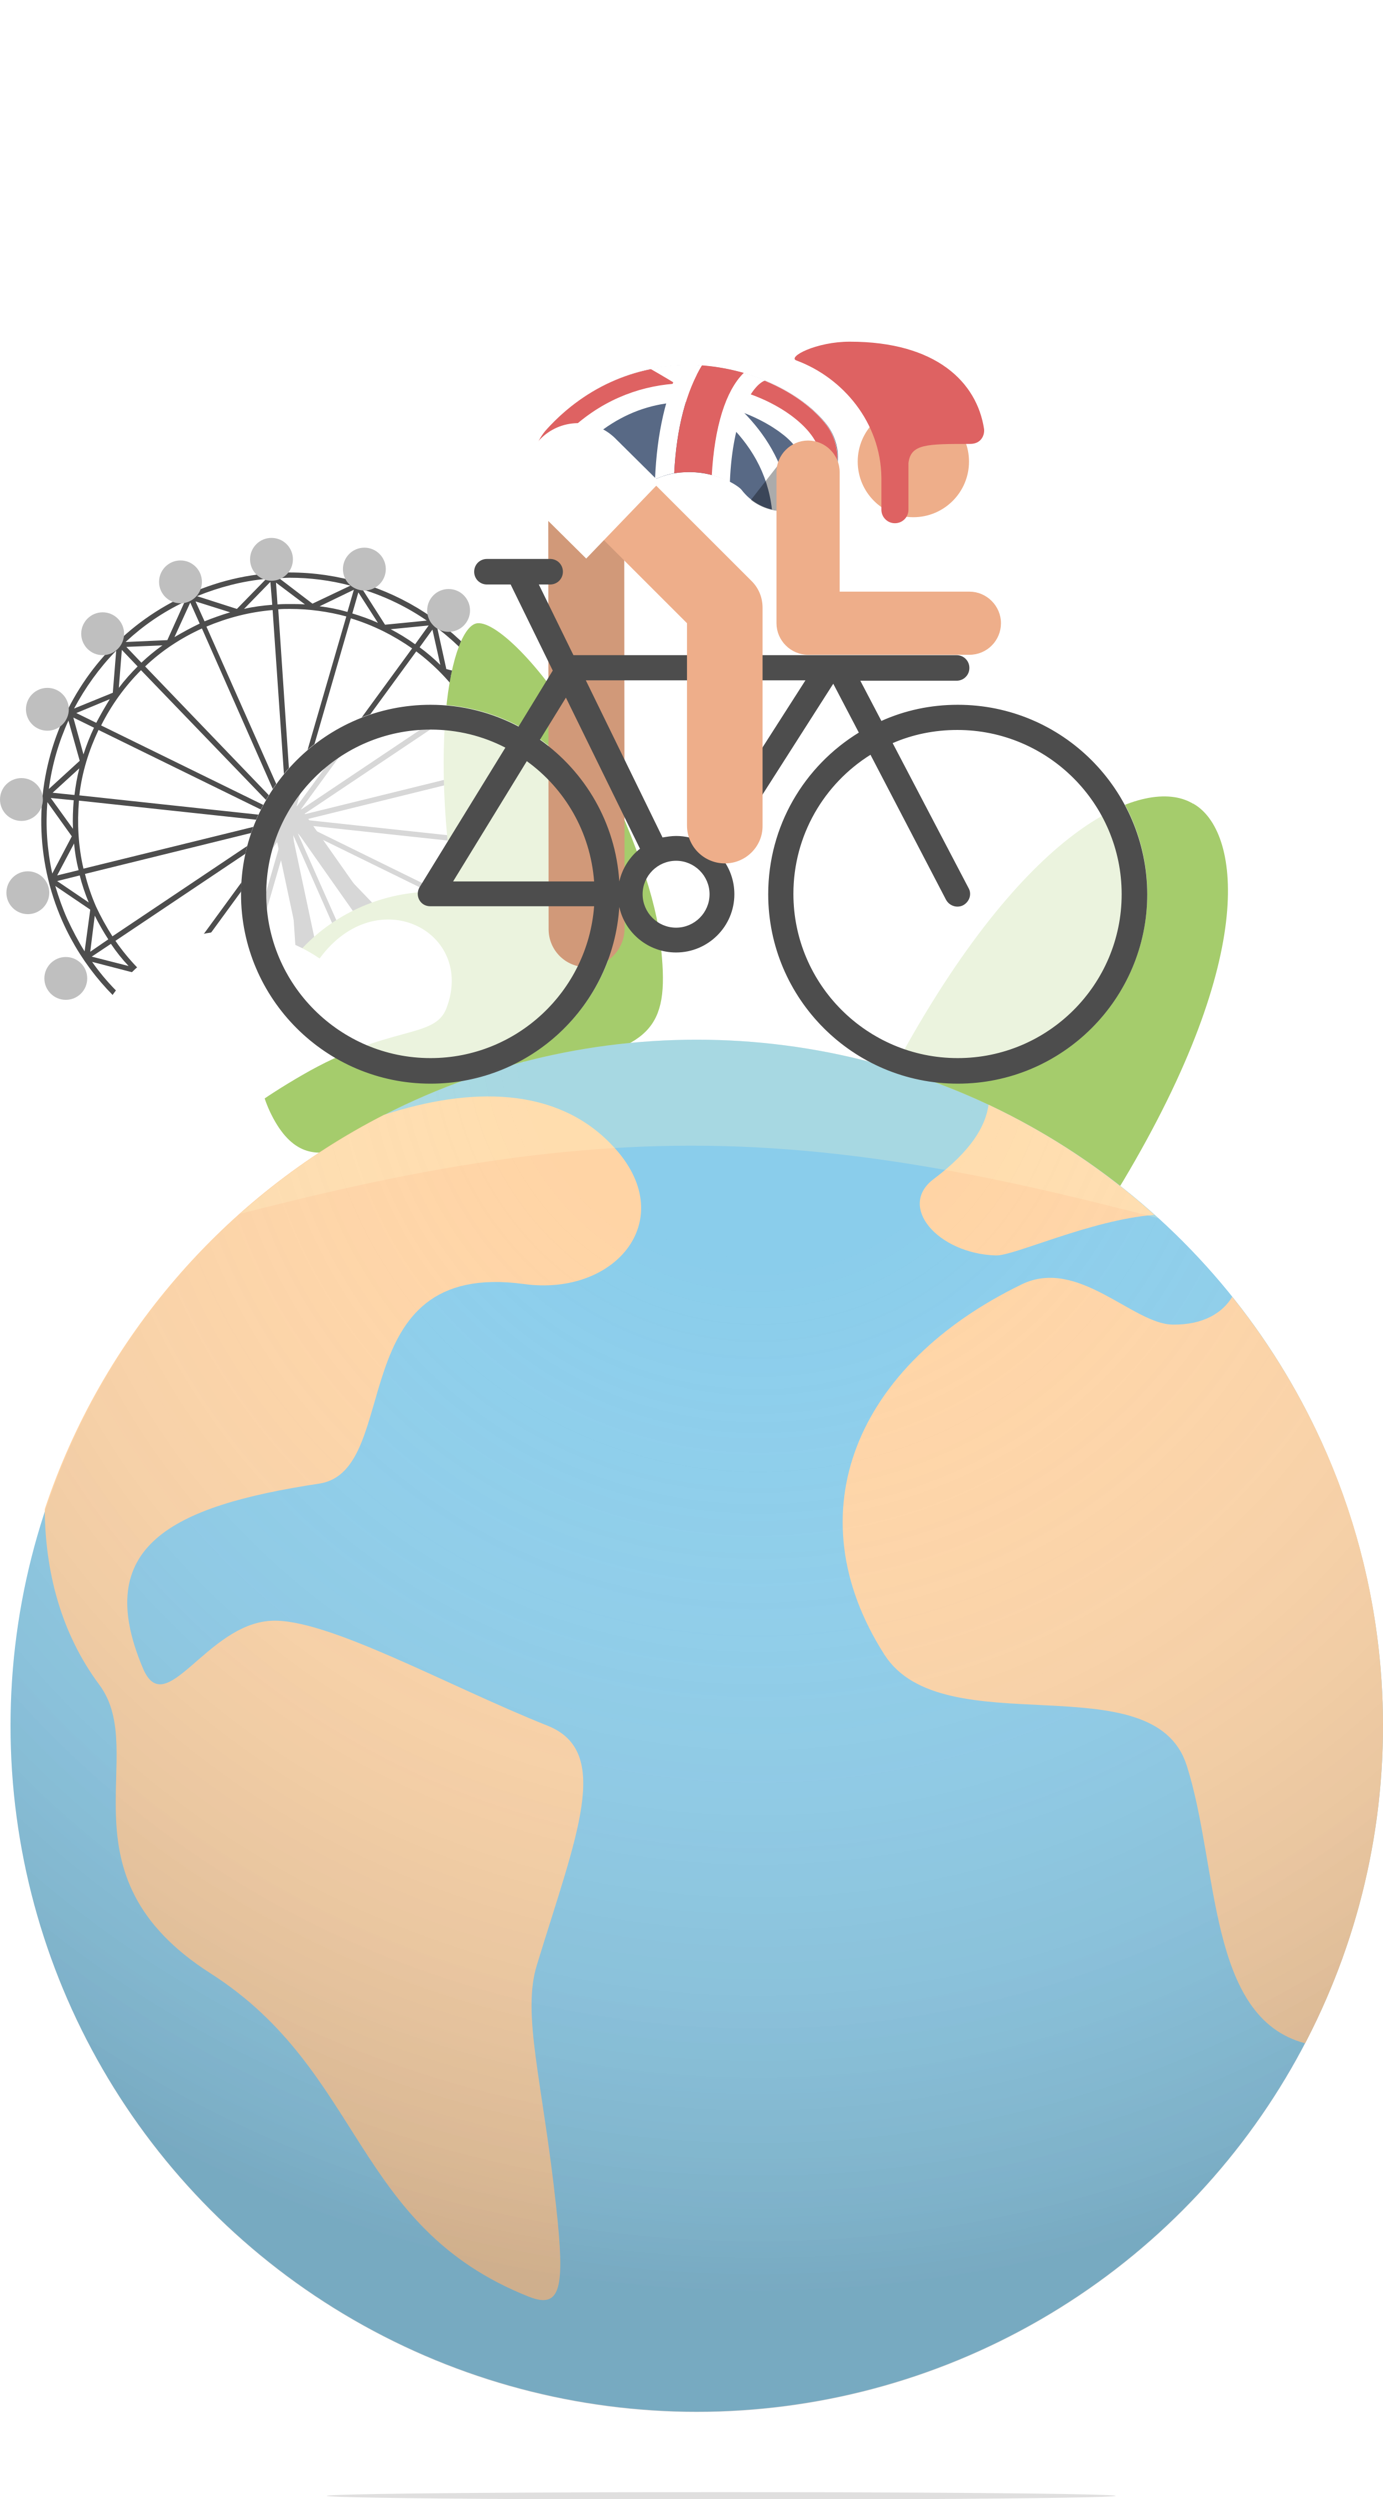 <svg xmlns="http://www.w3.org/2000/svg" xmlns:xlink="http://www.w3.org/1999/xlink" viewBox="0 0 367.8 664.9">
	<defs>
		<filter id="leaf" height="130%">
			<feGaussianBlur in="SourceAlpha" stdDeviation="2"/>
			<feOffset dx="-1" dy="2" result="offsetblur"/>
			<feComponentTransfer>
				<feFuncA type="linear" slope="0.15"/>
			</feComponentTransfer>
			<feMerge>
				<feMergeNode/>
				<feMergeNode in="SourceGraphic"/>
			</feMerge>
		</filter>

		<filter id="earth" height="200%" width="200%" y="-50%">
			<feGaussianBlur in="SourceGraphic" stdDeviation="4"/>
		</filter>

		<filter id="bottomshadow" height="130%">
			<feGaussianBlur in="SourceGraphic" stdDeviation="1"/>
		</filter>

		<filter xmlns="http://www.w3.org/2000/svg" id="circles" height="130%">
			<feGaussianBlur in="SourceAlpha" stdDeviation="2"/>
			<feOffset dx="0" dy="2" result="offsetblur"/>
			<feComponentTransfer>
				<feFuncA type="linear" slope="0.33"/>
			</feComponentTransfer>
			<feMerge>
				<feMergeNode/>
				<feMergeNode in="SourceGraphic"/>
			</feMerge>
		</filter>
	</defs>

	<g style="opacity:0.25;">
		<ellipse style="fill:#FFFFFF;" cx="275.3" cy="96.1" rx="75.1" ry="96.1"/>
	</g>
	<g style="opacity:0.5;">
		<ellipse style="fill:#FFFFFF;" cx="340.7" cy="36.3" rx="26.5" ry="33.2"/>
	</g>

<path style="fill:#4D4D4D;" d="M137.4,191.6c-10.6-23.9-34.3-39.3-60.4-39.3c-9.2,0-18.2,1.9-26.7,5.7
	C17,172.7,1.9,211.8,16.6,245.1c10.6,23.9,34.3,39.3,60.4,39.3c9.2,0,18.2-1.9,26.7-5.7C137,264,152.1,224.9,137.4,191.6z
	 M136.1,192.2c1.3,2.9,2.3,5.8,3.1,8.8l-9.2-6.3l1.5-11C133.2,186.4,134.8,189.2,136.1,192.2z M116.5,258.4l-36.2-37.7l46.9,23
	C124.5,249.1,120.9,254.1,116.5,258.4z M128.5,244.4l5.2,2.6l-8.9,3.7C126.1,248.6,127.4,246.5,128.5,244.4z M100.4,269.5
	l-21.2-47.8l36.2,37.7C111.2,263.4,106.1,266.9,100.4,269.5z M116.5,260.4l4,4.2l-9.6,0.4C112.9,263.6,114.7,262,116.5,260.4z
	 M37.5,178.3L73.8,216l-46.9-23C29.6,187.6,33.2,182.6,37.5,178.3z M25.6,192.3l-5.3-2.6l8.9-3.7C27.9,188.1,26.7,190.2,25.6,192.3z
	 M131.4,204.2l-50.7,12.5l43.4-29.1c1.6,2.5,3.1,5.2,4.4,8C129.7,198.4,130.7,201.3,131.4,204.2z M130.4,196.6l8.4,5.7l-6,1.5
	C132.2,201.4,131.4,199,130.4,196.6z M133,223.7l-52-5.6l50.7-12.5C133.2,211.6,133.6,217.7,133,223.7z M79.9,215.5l30.8-42.2
	c4.8,3.6,9.1,8,12.6,13.1L79.9,215.5z M78.8,214.7l14.5-50.2c5.9,1.8,11.3,4.5,16.3,8L78.8,214.7z M77.5,214.3l-3.5-52.2
	c1-0.1,2-0.1,3.1-0.1c5.1,0,10.2,0.7,15,2L77.5,214.3z M77,218.4L77,218.4L77,218.4L77,218.4L77,218.4z M76.1,214.5l-21.2-47.8
	c5.7-2.4,11.6-3.9,17.6-4.4L76.1,214.5z M74.8,215l-36.2-37.7c4.3-4.1,9.4-7.5,15.1-10.1L74.8,215z M37.6,176.3l-4-4.2l9.6-0.4
	C41.2,173.1,39.3,174.7,37.6,176.3z M73.1,217.2l-52-5.6c0.7-6.1,2.5-11.9,5.1-17.4L73.1,217.2z M21,213l52,5.6l-50.8,12.5
	C20.8,225.1,20.5,219,21,213z M19.8,211.5l-5.8-0.6l7.1-6.5C20.5,206.7,20.1,209.1,19.8,211.5z M19.6,212.9c-0.2,2.5-0.3,5-0.2,7.6
	l-5.9-8.2L19.6,212.9z M20.9,231.5l-5.7,1.4l4.5-8.5C19.9,226.7,20.3,229.1,20.9,231.5z M21.2,232.9c0.6,2.4,1.4,4.8,2.4,7.2
	l-8.4-5.7L21.2,232.9z M22.6,232.5L73.3,220l-43.4,29.1c-1.6-2.5-3.1-5.2-4.4-8C24.3,238.3,23.3,235.4,22.6,232.5z M74.1,221.2
	l-30.8,42.2c-4.8-3.6-9.1-8-12.6-13.1L74.1,221.2z M75.2,222l-14.5,50.2c-5.9-1.8-11.4-4.5-16.3-8L75.2,222z M76.6,222.4l3.5,52.2
	c-1,0.1-2,0.1-3.1,0.1c-5.1,0-10.2-0.7-15-2L76.6,222.4z M78,222.2L99.1,270c-5.7,2.4-11.6,3.9-17.6,4.4L78,222.2z M80.9,219.5
	l51.9,5.6c-0.7,6.1-2.5,11.9-5.1,17.4L80.9,219.5z M134.3,225.2l5.8,0.6l-7.1,6.5C133.5,230,134,227.6,134.3,225.2z M134.4,223.8
	c0.2-2.5,0.3-5,0.2-7.5l5.9,8.2L134.4,223.8z M133.1,205.2l5.7-1.4l-4.5,8.5C134.1,209.9,133.7,207.6,133.1,205.2z M128.8,193.1
	c-1.1-2.2-2.3-4.3-3.6-6.3l4.9-3.3L128.8,193.1z M124.5,185.6c-1.4-2.1-3-4.1-4.7-5.9l9.8,2.5L124.5,185.6z M129.5,180.8l-10.8-2.8
	l-2.4-10.9C121.4,171,125.8,175.5,129.5,180.8z M117.1,176.9c-1.7-1.7-3.6-3.3-5.5-4.7l3.4-4.7L117.1,176.9z M110.4,171.4
	c-2.1-1.5-4.2-2.8-6.5-4l10.1-1L110.4,171.4z M113.5,165.1l-11.1,1.1l-6-9.4C102.5,158.7,108.3,161.5,113.5,165.1z M100.5,165.7
	c-2.2-1-4.5-1.8-6.8-2.5l1.6-5.6L100.5,165.7z M92.4,162.8c-2.4-0.7-4.9-1.2-7.4-1.5l9.1-4.4L92.4,162.8z M77,153.7
	c5.5,0,10.9,0.7,16.2,2.1l-10.1,4.8l-8.9-6.8C75.1,153.8,76,153.7,77,153.7z M81.1,160.8c-1.3-0.1-2.7-0.1-4.1-0.1
	c-1.1,0-2.1,0-3.2,0.1l-0.4-5.8L81.1,160.8z M72.4,160.9c-2.5,0.2-5,0.5-7.5,1.1l7-7.2L72.4,160.9z M70.8,154l-7.8,8l-10.6-3.4
	C58.3,156.2,64.4,154.6,70.8,154z M61.2,162.9c-2.3,0.7-4.6,1.5-6.8,2.4L52,160L61.2,162.9z M50.6,160.3l2.5,5.6
	c-2.3,1.1-4.5,2.3-6.7,3.6L50.6,160.3z M49.1,160.1l-4.6,10.2l-11.1,0.5C38,166.5,43.2,162.9,49.1,160.1z M36.6,177.3
	c-1.8,1.8-3.5,3.7-5,5.7l0.8-10.1L36.6,177.3z M30.9,173.1L30,184.3l-10.3,4.2C22.7,182.9,26.4,177.7,30.9,173.1z M25,193.6
	c-1.1,2.3-2,4.6-2.8,7.1l-2.7-9.8L25,193.6z M18.2,191.7l3,10.7l-8.2,7.5C13.8,203.6,15.6,197.4,18.2,191.7z M12.6,213.4l6.5,9.1
	l-5.2,9.9C12.5,226,12.1,219.6,12.6,213.4z M17.9,244.5c-1.3-2.9-2.3-5.8-3.2-8.8L24,242l-1.5,11.1
	C20.8,250.4,19.3,247.5,17.9,244.5z M25.2,243.6c1.1,2.2,2.3,4.3,3.6,6.3l-4.8,3.3L25.2,243.6z M29.5,251.1c1.4,2.1,3,4.1,4.7,5.9
	l-9.8-2.5L29.5,251.1z M24.5,255.9l10.8,2.8l2.4,10.9C32.7,265.7,28.2,261.2,24.5,255.9z M37,259.8c1.7,1.7,3.6,3.3,5.5,4.7
	l-3.4,4.7L37,259.8z M43.6,265.3c2.1,1.5,4.2,2.8,6.5,4l-10.1,1L43.6,265.3z M40.5,271.6l11.1-1.1l6,9.4
	C51.5,278,45.7,275.2,40.5,271.6z M53.5,271c2.2,1,4.5,1.8,6.8,2.5l-1.6,5.6L53.5,271z M61.7,273.9c2.4,0.7,4.9,1.2,7.4,1.5
	l-9.1,4.4L61.7,273.9z M77,283c-5.5,0-10.9-0.7-16.1-2.1l10.1-4.8l8.9,6.8C78.9,282.9,78,283,77,283z M73,275.9
	c1.3,0.1,2.7,0.1,4.1,0.1c1.1,0,2.1,0,3.2-0.1l0.4,5.8L73,275.9z M81.6,275.8c2.5-0.2,5-0.5,7.5-1.1l-7.1,7.2L81.6,275.8z
	 M83.3,282.7l7.8-8l10.6,3.4C95.8,280.5,89.6,282.1,83.3,282.7z M92.9,273.8c2.3-0.7,4.6-1.5,6.8-2.4l2.4,5.4L92.9,273.8z
	 M103.5,276.4l-2.5-5.6c2.3-1.1,4.5-2.2,6.7-3.6L103.5,276.4z M104.9,276.6l4.6-10.1l11.1-0.5C116.1,270.2,110.8,273.8,104.9,276.6z
	 M117.5,259.4c1.8-1.8,3.5-3.6,5-5.6l-0.8,10L117.5,259.4z M123.2,263.5l0.9-11.1l10.2-4.2C131.4,253.8,127.6,259,123.2,263.5z
	 M129.1,243.1c0.6-1.3,1.2-2.6,1.7-4c0.4-1,0.7-2,1.1-3.1l2.7,9.8L129.1,243.1z M135.8,245l-3-10.7l8.2-7.5
	C140.2,233.1,138.4,239.2,135.8,245z M134.9,214.3l5.2-9.9c1.4,6.3,1.8,12.7,1.3,18.9L134.9,214.3z"/>
	<g style="filter: url(#circles);">
		<circle style="fill:#BFBFBF;" cx="48" cy="152.8" r="5.7"/>
		<circle style="fill:#BFBFBF;" cx="27.3" cy="166.6" r="5.7"/>
		<circle style="fill:#BFBFBF;" cx="12.6" cy="186.7" r="5.7"/>
		<circle style="fill:#BFBFBF;" cx="5.7" cy="210.7" r="5.7"/>
		<circle style="fill:#BFBFBF;" cx="7.4" cy="235.5" r="5.7"/>
		<circle style="fill:#BFBFBF;" cx="17.5" cy="258.3" r="5.7"/>
		<circle style="fill:#BFBFBF;" cx="34.7" cy="276.2" r="5.7"/>
		<circle style="fill:#BFBFBF;" cx="57.1" cy="287.2" r="5.7"/>
		<circle style="fill:#BFBFBF;" cx="81.8" cy="289.8" r="5.7"/>
		<circle style="fill:#BFBFBF;" cx="106" cy="283.9" r="5.7"/>
		<circle style="fill:#BFBFBF;" cx="126.7" cy="270" r="5.7"/>
		<circle style="fill:#BFBFBF;" cx="141.4" cy="249.9" r="5.7"/>
		<circle style="fill:#BFBFBF;" cx="148.3" cy="226" r="5.7"/>
		<circle style="fill:#BFBFBF;" cx="146.6" cy="201.1" r="5.7"/>
		<circle style="fill:#BFBFBF;" cx="136.5" cy="178.3" r="5.7"/>
		<circle style="fill:#BFBFBF;" cx="119.3" cy="160.4" r="5.7"/>
		<circle style="fill:#BFBFBF;" cx="96.9" cy="149.4" r="5.7"/>
		<circle style="fill:#BFBFBF;" cx="72.2" cy="146.8" r="5.7"/>
	</g>

	<path style="fill:#4D4D4D;" d="M77,218.4l47.2,67.1l-30.1,13.3L77,218.4 M75.2,214.4c-1.9,0.8-2.9,2.9-2.5,4.9
			l17.1,80.4c0.3,1.3,1.1,2.4,2.3,3c1.2,0.6,2.6,0.6,3.8,0.1l30.1-13.3c0,0,0,0,0,0c1.2-0.5,2.1-1.6,2.4-2.8c0.3-1.3,0.1-2.6-0.6-3.7
			l-47.2-67.1C79.4,214.2,77.2,213.5,75.2,214.4C75.3,214.4,75.2,214.4,75.2,214.4L75.2,214.4z"/>
	<path style="filter: url(#leaf); fill:#FFFFFF;" d="M341.6,292.7c-6.8-2.8-9.6-8.7-22.1-17.9c-15.6-11.4-19.5-10.6-20.4-18.2
		c-1.3-10.8,10.5-15.9,13.9-5.6c23.6-20.1,48.3,4.5,34.6,17.6C365.6,276,356.7,298.9,341.6,292.7z"/>
	<path style="filter: url(#leaf); fill:#A5CC6C;" d="M318.5,211.9c-0.1-0.1-0.2-0.1-0.3-0.1c-0.1-0.1-0.2-0.2-0.3-0.2
		c-12.1-6.8-42.8,4.8-77.1,66.9c-11.8,21.4,1.7,27.8,17.9,37c16.1,9.4,28.5,17.8,41-3.3C336,251.3,330.5,218.9,318.5,211.9z"/>
	<path style="filter: url(#leaf); fill:#A5CC6C;" d="M96.3,239.6c24.1-11,52.9-0.6,55.9,24.8c1.8,14.8-11.5,14.7-35.2,25.7
			c-17.6,8.2-33.2,25.6-43.8,4.5C63.5,275.2,73.8,249.9,96.3,239.6z"/>
	<path style="filter: url(#leaf); fill:#A5CC6C;" d="M151,281c-11.6,2.3-20.9-4-24.6-20.6c-13.4-59.1-5.9-94.4,1.1-96.5
					c4.7-1.4,17.5,11,28,29c12.5,21.5,19.6,43.2,20.9,53.9C179.3,269.7,176.3,275.9,151,281z"/>
	<path style="filter: url(#leaf); fill:#FFFFFF;" d="M81.4,284c23.3-13.5,35.1-9.5,38.3-17.7c7.9-20.5-18.5-34.1-33.7-13.3
		c-15.8-10.9-42.7-12-57.7,13.8c-11,19,5,55,22.2,41.1C54.7,304.4,60.6,296,81.4,284z"/>
	<circle style="fill:#8ACDEB;" cx="185.3" cy="459.1" r="182.5"/>
	<defs>
		<circle id="XMLID_4939_" cx="185.3" cy="459.1" r="182.5"/>
	</defs>
	<clipPath id="XMLID_12_">
		<use xlink:href="#XMLID_4939_"  style="overflow:visible;"/>
	</clipPath>

	<defs>
		<circle id="XMLID_4933_" cx="185.3" cy="459.1" r="182.5"/>
	</defs>
	<clipPath id="XMLID_18_">
		<use xlink:href="#XMLID_4933_"  style="overflow:visible;"/>
	</clipPath>

	<g style="opacity:0.33;">
		<defs>
			<circle id="XMLID_4926_" style="opacity:0.33;" cx="185.3" cy="459.1" r="182.5"/>
		</defs>
		<clipPath id="XMLID_19_">
			<use xlink:href="#XMLID_4926_"  style="overflow:visible;"/>
		</clipPath>
	</g>

	<defs>
		<circle id="XMLID_4903_" cx="185.3" cy="459.1" r="182.5"/>
	</defs>
	<clipPath id="XMLID_20_">
		<use xlink:href="#XMLID_4903_"  style="overflow:visible;"/>
	</clipPath>

	<g style="opacity:0.77;">
		<circle style="fill:#FFFFFF;" cx="114.5" cy="237.8" r="50.4"/>
	</g>

	<path style="fill:#D19979;" d="M156,257.3c-5.6,0-10.1-4.5-10.1-10.1l-0.1-121.9c0-5.6,4.5-10.1,10.1-10.1
			c0,0,0,0,0,0c5.6,0,10.1,4.5,10.1,10.1l0.1,121.9C166,252.7,161.5,257.3,156,257.3C156,257.3,156,257.3,156,257.3z"/>

	<g style="opacity:0.77;">
		<circle id="XMLID_4891_" style="fill:#FFFFFF;" cx="254.7" cy="237.8" r="50.4"/>
	</g>
	<path style="fill:#FFD4A5;" d="M311.9,352.4c-10.6-0.1-25.2-18-40.2-10.7c-43.9,21.3-60.7,60.6-36.5,98.5
		c15.6,24.4,71.6,1.7,80.4,29.5c8.6,26.9,5.5,67.1,31.5,73.9c13.2-25.3,20.7-54,20.7-84.5c0-43.2-15-82.8-40.1-114.1
		C325.2,349.2,320.1,352.5,311.9,352.4z"/>
	<path style="fill:#FFD4A5;" d="M248.4,313.6c-9.9,7.3,1,19.9,16.4,20.4c4.8,0.2,25.3-9.5,42.2-10.8
		c-13.1-11.8-28-21.7-44.1-29.3C262.1,299.7,258.2,306.2,248.4,313.6z"/>
	<path style="fill:#FFD4A5;" d="M26.4,448.2C40,466.4,14.8,498.7,56,525c40.8,26.1,37.8,67.4,84.6,86
		c8.6,3.4,9.7-2.2,7.3-24c-3.6-33.4-9.2-51.1-5.1-64.3c10.5-34.4,20.1-56.7,2.8-63.6C119,448.5,86.7,430.3,72,431.2
		c-17.2,1-28,26.9-34,12.6c-13.6-32.2,7.2-43.1,46.9-49.1c22.4-3.4,5.7-59.7,54.4-53.1c24.7,3.4,41.8-17.6,23.6-36.8
		c1.6,1.7,6.1,6.5,0,0c-0.7-0.8-0.5-0.6,0,0c-14.8-15.8-37.8-15.7-60.8-8.2c-42.3,21.6-75,59.3-90.2,104.9
		C12,417.7,16,434.2,26.4,448.2z"/>

	<circle style="fill:#EEAE8A;" cx="242.9" cy="122.8" r="14.8"/>

	<path style="filter: url(#earth); opacity:0.5;fill:#FFF6C8;" d="M308.1,324.1c-32.4-29.5-75.5-47.5-122.8-47.5
	c-46.6,0-89.2,17.5-121.4,46.3c32.6-8.3,74.3-18.1,119.7-18.1C231.2,304.7,274.8,315.6,308.1,324.1z"/>
	<path style="fill:#DE6262;" d="M261.7,114.1c-1.9-12.4-12.7-23.2-35.7-23.2c-9,0-16.7,4.1-14.2,5
				c12.4,4.6,22.4,16.5,22.6,31.1v8.6c0,2,1.6,3.6,3.6,3.6c2,0,3.6-1.6,3.6-3.6v-12.4c0.6-5.1,4.8-5.1,16.4-5.1
				C261,118.1,261.9,115.7,261.7,114.1z"/>

	<path style="fill:#4D4D4D;" d="M254.7,187.5c-7.2,0-14.1,1.5-20.3,4.3l-5.6-10.7h25.6c1.9,0,3.4-1.5,3.4-3.4
	s-1.5-3.4-3.4-3.4H152.5l-9.2-18.8h3c1.9,0,3.4-1.5,3.4-3.4s-1.5-3.4-3.4-3.4h-16.8c-1.9,0-3.4,1.5-3.4,3.4s1.5,3.4,3.4,3.4h6.3
	l11.2,22.9l-9.1,14.9c-7-3.7-15-5.8-23.4-5.8c-27.8,0-50.4,22.6-50.4,50.4c0,27.8,22.6,50.4,50.4,50.4c26.7,0,48.5-20.8,50.2-47
	c1.5,6.9,7.7,12.1,15.1,12.1c8.5,0,15.5-6.9,15.5-15.5c0-3.6-1.2-6.9-3.3-9.6l29.6-46.4l6.8,13c-14.5,8.9-24.1,24.8-24.1,43
	c0,27.8,22.6,50.4,50.4,50.4c27.8,0,50.4-22.6,50.4-50.4C305,210,282.5,187.5,254.7,187.5z M114.5,281.5
	c-24.1,0-43.7-19.6-43.7-43.7s19.6-43.7,43.7-43.7c7.2,0,13.9,1.7,19.9,4.8l-22.8,37.1c-0.6,1-0.7,2.3-0.1,3.4
	c0.6,1.1,1.7,1.7,2.9,1.7H158C156.3,263.7,137.4,281.5,114.5,281.5z M120.5,234.5l19.6-32c10.1,7.3,16.9,18.8,17.9,32H120.5z
	 M164.7,234.5c-1-15.6-9.1-29.2-21.1-37.7l6.9-11.2l19.7,40.2C167.5,227.9,165.5,231,164.7,234.5z M179.8,246.8
	c-4.9,0-8.9-4-8.9-8.9s4-8.9,8.9-8.9c4.9,0,8.9,4,8.9,8.9S184.7,246.8,179.8,246.8z M186.7,224c-2.1-1-4.4-1.6-6.9-1.6
	c-1.2,0-2.4,0.2-3.6,0.4L155.8,181h58.4L186.7,224z M254.7,281.5c-24.1,0-43.7-19.6-43.7-43.7c0-15.6,8.2-29.3,20.5-37l20.1,38.6
	c0.6,1.1,1.8,1.8,3,1.8c0.5,0,1.1-0.1,1.6-0.4c1.6-0.9,2.3-2.9,1.4-4.5l-20.2-38.6c5.3-2.3,11.1-3.5,17.2-3.5
	c24.1,0,43.7,19.6,43.7,43.7S278.7,281.5,254.7,281.5z"/>

	<path style="fill:#EEAE8A;" d="M192.8,229.7c-5.6,0-10.1-4.5-10.1-10.1v-53.8L150.9,134
				c-3.9-3.9-3.9-10.3,0-14.2c3.9-3.9,10.3-3.9,14.2,0l34.8,34.8c1.9,1.9,2.9,4.4,2.9,7.1v57.9C202.9,225.2,198.3,229.7,192.8,229.7z"/>

	<path style="fill:none;" d="M156.1,137.9c-3.4,0-6.9-1.2-9.6-3.7c-5.8-5.3-6.2-14.3-0.9-20.2
		c10.5-11.5,24.7-17.5,39.8-16.8c13.8,0.6,27.7,7,34.5,15.8c4.8,6.3,3.6,15.2-2.7,20c-6.3,4.8-15.2,3.6-20-2.7
		c-1-1.2-6.3-4.6-13.7-4.7c-6.5-0.1-12.2,2.4-16.9,7.6C163.8,136.3,159.9,137.9,156.1,137.9z"/>

	<path style="fill:#586985;" d="M156.1,137.9c-3.4,0-6.9-1.2-9.6-3.7c-5.8-5.3-6.2-14.3-0.9-20.2
			c10.5-11.5,24.7-17.5,39.8-16.8c13.8,0.6,27.7,7,34.5,15.8c4.8,6.3,3.6,15.2-2.7,20c-6.3,4.8-15.2,3.6-20-2.7
			c-1-1.2-6.3-4.6-13.7-4.7c-0.1,0-0.3,0-0.4,0c-6.3,0-11.9,2.6-16.5,7.6C163.8,136.3,159.9,137.9,156.1,137.9z"/>

	<path style="fill:#FFFFFF;" d="M148.5,126.5c9.9-13.7,22.1-20.2,36.2-19.5c13.5,0.7,24.7,8.3,26.9,12.1
		c2.2,3.9,6.9,5.5,11,4.1c0.4-3.5-0.5-7.2-2.8-10.2c-6.8-8.9-20.6-15.2-34.5-15.8c-15.2-0.7-29.3,5.3-39.8,16.8
		c-4.1,4.5-4.8,10.9-2.2,16C145.3,129.5,147.2,128.3,148.5,126.5z"/>

	<path style="fill:#DE6262;" d="M144.5,122.6c15.7-22,38.8-23.6,55.1-17.7c10.9,3.9,18.9,11.3,18.5,17.3
			c-0.1,2.3,1.5,4.2,3.7,4.5c1.6-4.4,1-9.6-2-13.6c-6.8-8.9-20.6-15.2-34.5-15.8c-15.2-0.7-29.3,5.3-39.8,16.8
			c-2.7,2.9-3.9,6.6-3.7,10.3C142.9,124.1,143.9,123.5,144.5,122.6z"/>

	<path style="fill:#FFFFFF;" d="M181.2,97.1c-2.8,0.1-5.5,0.4-8.2,1c0,0,0.1,0,0.1,0.1c12.8,7.4,30,17.4,32.2,37.4
		c1.6,0.4,3.4,0.5,5,0.2C208.5,115.9,193.7,104.7,181.2,97.1z"/>
	<path style="fill:#FFFFFF;" d="M185.4,97.1c-1.4-0.1-2.9,0-4.3,0c-4,7.8-6.4,18.1-6.9,30.4
		c1.6-0.7,3.3-1.3,5.1-1.6c0.6-12.1,3.2-21.8,7.4-28.7C186.3,97.2,185.8,97.2,185.4,97.1z"/>
	<path style="fill:#FFFFFF;" d="M203.5,101.2c-1.9-0.8-3.8-1.5-5.8-2c-4.8,4.8-7.8,14.5-8.5,27.2
		c2,0.5,3.6,1.2,4.9,1.9C194.8,110.8,200,102.5,203.5,101.2z"/>
	<path style="fill:#DE6262;" d="M186.7,97.2c-4.2,6.9-6.8,16.7-7.4,28.7c1.4-0.2,2.8-0.3,4.2-0.3
		c2.1,0,4.1,0.3,5.8,0.8c0.7-12.8,3.7-22.5,8.5-27.2C194.2,98.2,190.5,97.5,186.7,97.2z"/>
	<path style="opacity:0.33;" d="M199.7,133c5,3.9,12.1,4.1,17.4,0.1c0.6-0.4,1.1-0.9,1.6-1.4l-9.4-11L199.7,133z"/>
	<path style="fill:#EEAE8A;" d="M257.8,174.2h-42.9c-4.6,0-8.4-3.8-8.4-8.4v-40.2c0-4.6,3.8-8.4,8.4-8.4
				s8.4,3.8,8.4,8.4v31.8h34.5c4.6,0,8.4,3.8,8.4,8.4S262.5,174.2,257.8,174.2z"/>

	<path style="fill:#FFFFFF;" d="M155.9,148.6L144,136.8c-5.6-5.4-5.8-14.3-0.4-19.9c5.4-5.6,14.3-5.8,19.9-0.4
				l11.9,11.8L155.9,148.6z"/>

<ellipse style="filter: url(#bottomshadow); opacity:0.4;fill:#403939;" cx="191.8" cy="664" rx="104.9" ry="1"/>
<radialGradient id="XMLID_21_" cx="201.648" cy="274.328" r="367.416" gradientUnits="userSpaceOnUse">
	<stop offset="0.159" style="stop-color:#FFFFFF;stop-opacity:0"/>
	<stop offset="0.24" style="stop-color:#F8F8F8;stop-opacity:0.108"/>
	<stop offset="0.357" style="stop-color:#E5E5E5;stop-opacity:0.262"/>
	<stop offset="0.496" style="stop-color:#C6C6C7;stop-opacity:0.446"/>
	<stop offset="0.651" style="stop-color:#9B9A9C;stop-opacity:0.651"/>
	<stop offset="0.818" style="stop-color:#646365;stop-opacity:0.872"/>
	<stop offset="0.915" style="stop-color:#414042"/>
</radialGradient>
<circle style="opacity:0.25;fill:url(#XMLID_21_);" cx="185.3" cy="459.2" r="182.5"/>
<path style="fill:none;" d="M219.8,113c-6.8-8.9-20.6-15.2-34.5-15.8c-1.4-0.1-2.8,0-4.2,0
	c12.5,7.6,27.4,18.7,29.1,38.6c2.4-0.3,4.8-1.2,6.8-2.8C223.4,128.2,224.6,119.2,219.8,113z"/>
<path style="fill:none;" d="M173.1,98.2c0,0-0.1,0-0.1-0.1c-10.4,2.1-19.9,7.5-27.5,15.8
	c-5.3,5.8-4.9,14.8,0.9,20.2c2.7,2.5,6.2,3.7,9.6,3.7c3.9,0,7.7-1.6,10.5-4.6c4.7-5.1,10.3-7.7,16.9-7.6c7.4,0.1,12.7,3.5,13.7,4.7
	c2.1,2.7,5,4.5,8.1,5.2C203.1,115.6,185.9,105.6,173.1,98.2z"/>
<path style="fill:none;" d="M145.5,114c-5.3,5.8-4.9,14.8,0.9,20.2c2.7,2.5,6.2,3.7,9.6,3.7c3.9,0,7.7-1.6,10.5-4.6
	c2.3-2.5,4.8-4.4,7.6-5.7c0.5-12.3,2.8-22.6,6.9-30.4C167.5,97.7,155.1,103.5,145.5,114z"/>
<path style="fill:none;" d="M219.8,113c-3.7-4.8-9.5-8.9-16.3-11.8c-3.5,1.3-8.7,9.5-9.3,27.1c1.5,0.8,2.6,1.6,3,2
	c4.8,6.2,13.7,7.4,20,2.7C223.4,128.2,224.6,119.2,219.8,113z"/>
<path style="fill:none;" d="M209.2,120.6l9.4,11c4.8-5,5.4-12.9,1.1-18.6c-6.8-8.9-20.6-15.2-34.5-15.8
	c-15.2-0.7-29.3,5.3-39.8,16.8c-5.3,5.8-4.9,14.8,0.9,20.2c2.7,2.5,6.2,3.7,9.6,3.7c3.9,0,7.7-1.6,10.5-4.6
	c4.7-5.1,10.3-7.7,16.9-7.6c7.4,0.1,12.7,3.5,13.7,4.7c0.8,1,1.7,1.9,2.6,2.6L209.2,120.6z"/>
</svg>
